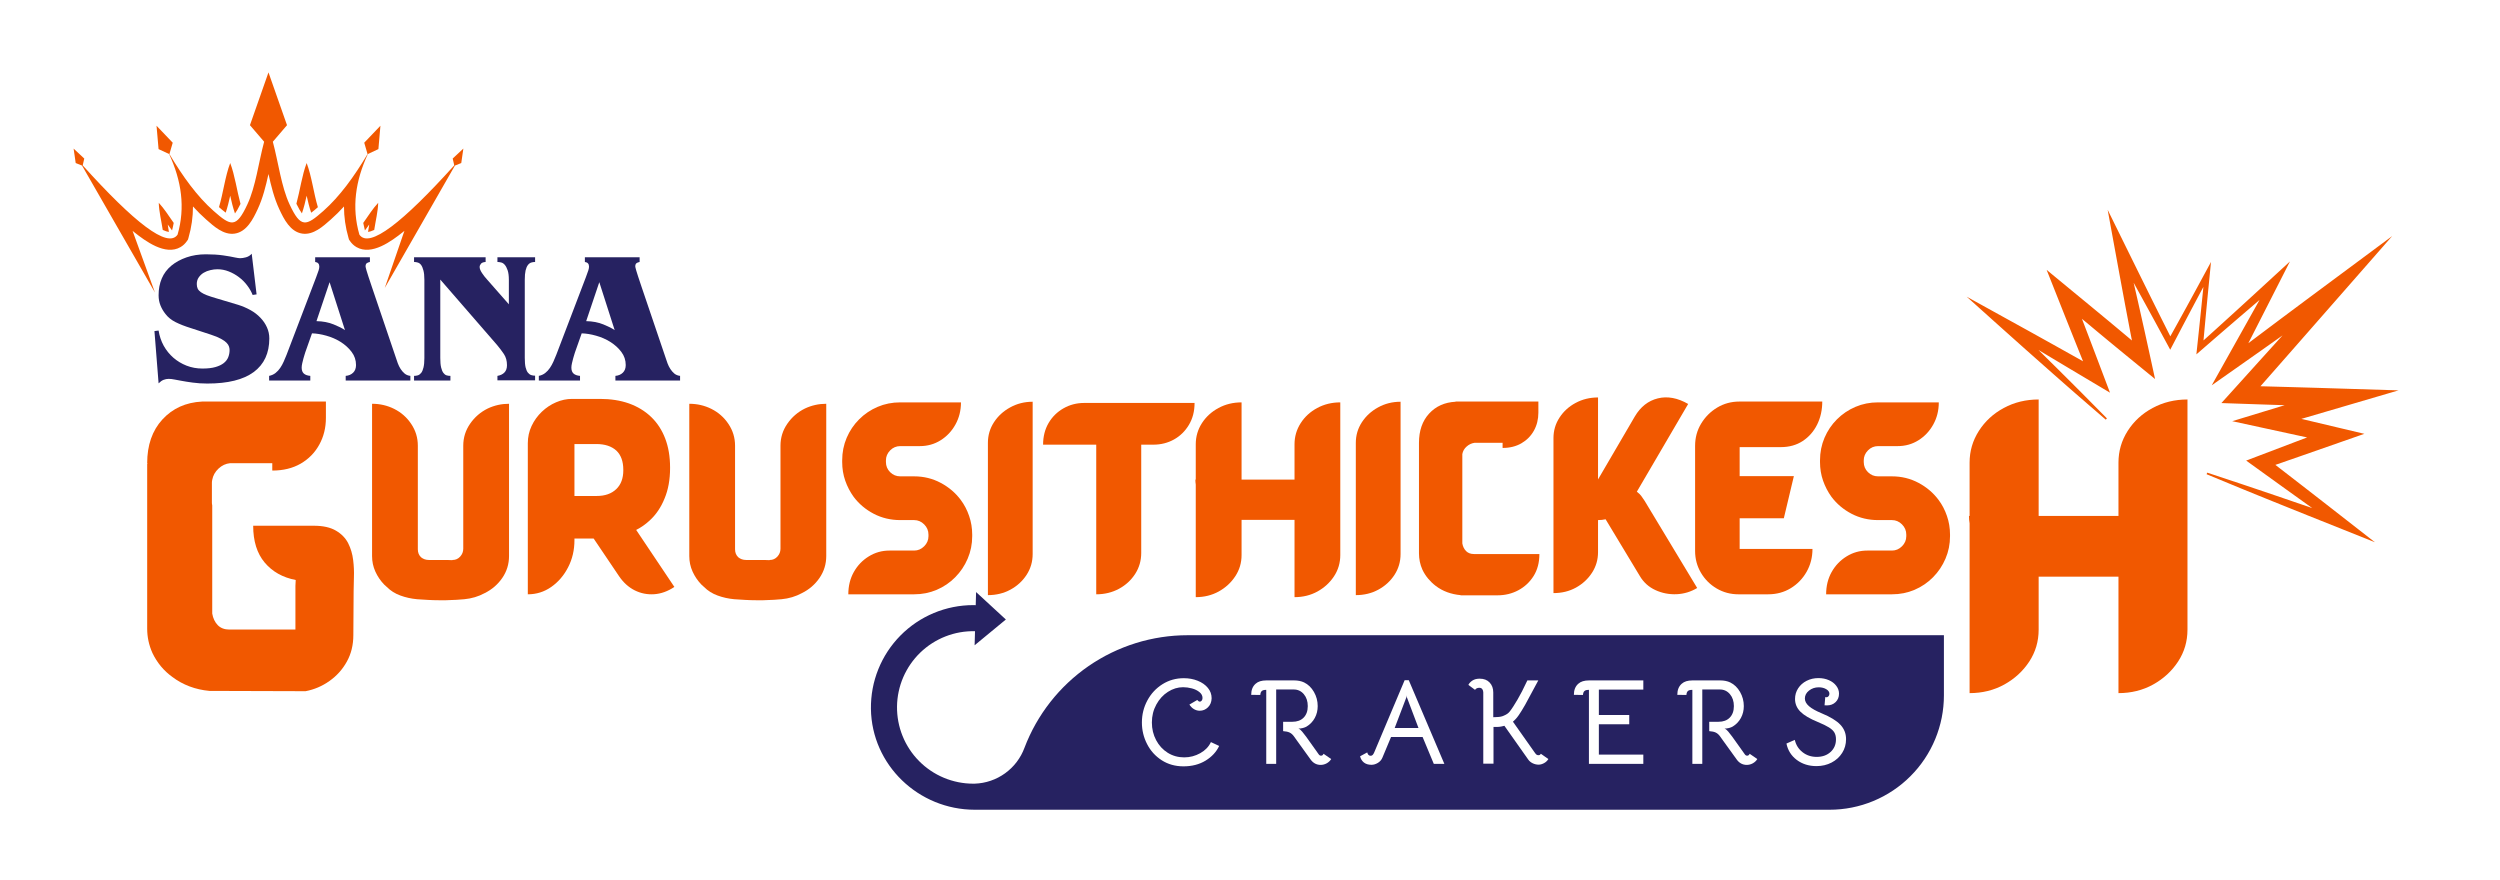 <svg xmlns="http://www.w3.org/2000/svg" xmlns:xlink="http://www.w3.org/1999/xlink" width="1080" zoomAndPan="magnify" viewBox="0 0 810 285" height="380" preserveAspectRatio="xMidYMid meet" version="1.2"><defs><clipPath id="fbe98b7ec3"><path d="M 282 191.828 L 630 191.828 L 630 262.332 L 282 262.332 Z M 282 191.828 "/></clipPath><clipPath id="58d4d76e27"><path d="M 637 67 L 778 67 L 778 176 L 637 176 Z M 637 67 "/></clipPath><clipPath id="555a473654"><path d="M 678.254 22.484 L 813.055 97.66 L 765.723 182.531 L 630.922 107.355 Z M 678.254 22.484 "/></clipPath><clipPath id="0f4267f8b1"><path d="M 678.254 22.484 L 813.055 97.66 L 765.723 182.531 L 630.922 107.355 Z M 678.254 22.484 "/></clipPath><clipPath id="44538622cb"><path d="M 23.848 23.434 L 150.562 23.434 L 150.562 94.891 L 23.848 94.891 Z M 23.848 23.434 "/></clipPath></defs><g id="f78a26f7fc"><rect x="0" width="810" y="0" height="285" style="fill:#ffffff;fill-opacity:1;stroke:none;"/><rect x="0" width="810" y="0" height="285" style="fill:#ffffff;fill-opacity:1;stroke:none;"/><g clip-rule="nonzero" clip-path="url(#fbe98b7ec3)"><path style=" stroke:none;fill-rule:nonzero;fill:#262261;fill-opacity:1;" d="M 629.828 205.809 L 629.828 225.297 C 629.828 226.512 629.77 227.723 629.648 228.93 C 629.531 230.137 629.352 231.336 629.117 232.527 C 628.879 233.719 628.586 234.895 628.23 236.055 C 627.879 237.215 627.473 238.359 627.008 239.48 C 626.543 240.602 626.023 241.695 625.453 242.766 C 624.879 243.836 624.258 244.875 623.582 245.887 C 622.91 246.895 622.188 247.867 621.418 248.809 C 620.645 249.746 619.832 250.645 618.973 251.5 C 618.117 252.359 617.219 253.176 616.277 253.945 C 615.34 254.715 614.367 255.438 613.359 256.109 C 612.348 256.785 611.309 257.406 610.238 257.98 C 609.168 258.551 608.07 259.07 606.949 259.535 C 605.828 260 604.688 260.406 603.527 260.762 C 602.363 261.113 601.188 261.406 600 261.645 C 598.809 261.879 597.609 262.059 596.402 262.176 C 595.195 262.297 593.984 262.355 592.77 262.355 L 315.824 262.355 C 297.605 262.352 282.418 247.863 282.18 229.645 C 282.168 228.551 282.207 227.457 282.301 226.367 C 282.395 225.277 282.539 224.191 282.742 223.117 C 282.941 222.039 283.195 220.977 283.504 219.926 C 283.809 218.875 284.168 217.84 284.578 216.824 C 284.984 215.809 285.445 214.816 285.949 213.848 C 286.457 212.875 287.012 211.934 287.613 211.016 C 288.215 210.102 288.859 209.219 289.547 208.367 C 290.234 207.516 290.965 206.699 291.734 205.922 C 292.5 205.141 293.309 204.402 294.148 203.703 C 294.992 203.004 295.867 202.348 296.773 201.734 C 297.684 201.121 298.617 200.555 299.582 200.035 C 300.543 199.516 301.531 199.043 302.543 198.621 C 303.551 198.199 304.578 197.828 305.625 197.508 C 306.676 197.188 307.734 196.918 308.809 196.703 C 309.883 196.488 310.961 196.328 312.051 196.219 C 313.141 196.109 314.234 196.059 315.328 196.059 C 315.598 196.059 315.867 196.07 316.133 196.078 L 316.25 191.828 L 325.898 200.719 L 315.777 209.066 L 315.902 204.516 L 315.895 204.508 C 315.078 204.488 314.266 204.512 313.453 204.574 C 312.641 204.633 311.832 204.738 311.031 204.879 C 310.227 205.02 309.434 205.203 308.648 205.422 C 307.863 205.645 307.094 205.902 306.336 206.199 C 305.574 206.496 304.832 206.828 304.109 207.199 C 303.383 207.57 302.676 207.977 301.992 208.414 C 301.305 208.855 300.641 209.328 300.004 209.836 C 299.363 210.34 298.754 210.875 298.168 211.441 C 297.582 212.008 297.023 212.602 296.496 213.227 C 295.969 213.848 295.477 214.492 295.012 215.164 C 294.547 215.832 294.121 216.523 293.727 217.238 C 293.328 217.949 292.973 218.68 292.648 219.43 C 292.328 220.176 292.043 220.941 291.793 221.715 C 291.547 222.492 291.34 223.281 291.172 224.078 C 291 224.875 290.871 225.676 290.781 226.488 C 290.691 227.297 290.645 228.109 290.633 228.926 C 290.625 229.738 290.656 230.551 290.727 231.363 C 290.797 232.176 290.91 232.98 291.059 233.781 C 291.211 234.582 291.402 235.375 291.629 236.156 C 291.859 236.938 292.129 237.707 292.434 238.461 C 292.738 239.219 293.078 239.957 293.457 240.68 C 293.836 241.398 294.25 242.102 294.699 242.781 C 295.145 243.461 295.625 244.121 296.137 244.754 C 296.652 245.387 297.195 245.992 297.766 246.57 C 298.34 247.152 298.941 247.703 299.566 248.223 C 300.195 248.742 300.848 249.23 301.52 249.684 C 302.195 250.141 302.895 250.562 303.609 250.949 C 304.328 251.336 305.062 251.688 305.812 252 C 306.566 252.316 307.332 252.59 308.109 252.828 C 308.891 253.066 309.68 253.266 310.477 253.426 C 311.277 253.586 312.082 253.707 312.891 253.789 C 313.703 253.867 314.516 253.91 315.332 253.91 C 315.488 253.91 315.648 253.906 315.805 253.906 C 316.688 253.875 317.559 253.781 318.426 253.625 C 319.293 253.465 320.145 253.246 320.977 252.961 C 321.812 252.676 322.621 252.332 323.402 251.926 C 324.184 251.523 324.934 251.062 325.648 250.547 C 326.363 250.031 327.035 249.465 327.664 248.852 C 328.297 248.234 328.879 247.578 329.41 246.875 C 329.941 246.172 330.422 245.434 330.844 244.664 C 331.266 243.891 331.633 243.09 331.938 242.262 C 332.441 240.934 332.996 239.625 333.602 238.336 C 334.207 237.047 334.859 235.781 335.559 234.543 C 336.262 233.305 337.008 232.094 337.797 230.91 C 338.59 229.727 339.426 228.574 340.305 227.457 C 341.184 226.336 342.102 225.25 343.062 224.199 C 344.023 223.148 345.023 222.137 346.059 221.164 C 347.098 220.188 348.168 219.254 349.277 218.359 C 350.383 217.465 351.523 216.613 352.695 215.805 C 353.867 214.996 355.07 214.234 356.297 213.52 C 357.527 212.801 358.781 212.129 360.062 211.508 C 361.344 210.887 362.645 210.312 363.969 209.789 C 365.289 209.262 366.633 208.789 367.992 208.367 C 369.352 207.941 370.723 207.57 372.109 207.254 C 373.496 206.934 374.895 206.668 376.301 206.453 C 377.711 206.238 379.121 206.078 380.543 205.969 C 381.961 205.863 383.383 205.809 384.805 205.809 Z M 629.828 205.809 "/></g><g clip-rule="nonzero" clip-path="url(#58d4d76e27)"><g clip-rule="nonzero" clip-path="url(#555a473654)"><g clip-rule="nonzero" clip-path="url(#0f4267f8b1)"><path style=" stroke:none;fill-rule:nonzero;fill:#f15800;fill-opacity:1;" d="M 682.266 135.969 C 679.371 133.5 676.5 131.008 673.637 128.512 L 669.344 124.758 L 665.066 120.992 C 659.363 115.965 653.688 110.91 648.031 105.84 L 637.195 96.121 L 649.992 103.195 L 657.617 107.406 L 665.23 111.641 L 672.832 115.891 L 680.426 120.16 L 677.254 122.883 L 674.574 116.234 L 671.91 109.578 L 669.254 102.922 L 666.609 96.258 L 663.109 87.438 L 670.449 93.488 L 676.852 98.762 L 683.246 104.051 L 686.434 106.707 L 689.613 109.367 L 692.789 112.039 L 695.957 114.715 L 692.055 117.059 C 691.453 114 690.855 110.938 690.27 107.875 C 689.68 104.812 689.102 101.746 688.527 98.68 L 686.82 89.48 L 685.133 80.273 L 682.883 67.98 L 688.371 79.121 L 692.266 87.023 L 696.168 94.918 L 698.125 98.863 L 700.09 102.805 C 701.402 105.434 702.715 108.059 704.039 110.676 L 702.246 110.664 L 705.312 105.137 L 708.363 99.602 L 711.391 94.055 L 714.402 88.5 L 716.363 84.879 L 715.961 88.973 L 715.379 94.895 L 714.812 100.816 L 714.258 106.742 L 713.719 112.668 L 712.184 111.883 L 718.215 106.43 L 724.23 100.961 L 730.234 95.473 L 736.223 89.969 L 741.941 84.715 L 738.395 91.688 L 724.469 119.043 L 721.504 116.465 L 730.066 109.992 L 738.645 103.551 L 747.25 97.133 L 755.867 90.738 L 775.066 76.488 L 759.277 94.5 L 743.777 112.18 L 736.023 121.012 L 728.258 129.836 L 726.172 124.992 L 734.27 125.195 L 742.363 125.418 L 750.461 125.652 L 758.555 125.902 L 777.125 126.48 L 759.312 131.707 L 747.309 135.23 L 735.297 138.723 L 735.113 133.238 L 746.219 135.852 L 757.32 138.488 L 766.051 140.559 L 757.637 143.5 L 745.465 147.758 L 733.285 151.988 L 733.867 148.035 L 740.492 153.148 L 747.113 158.273 L 753.723 163.406 L 760.324 168.555 L 769.465 175.68 L 758.766 171.41 L 747.789 167.031 L 736.82 162.617 L 731.34 160.398 L 725.867 158.164 C 722.219 156.672 718.574 155.172 714.938 153.652 L 715.129 153.133 C 718.879 154.359 722.617 155.605 726.352 156.859 L 731.957 158.746 L 737.555 160.645 L 748.738 164.473 L 759.914 168.332 L 758.359 171.188 L 751.543 166.324 L 744.738 161.453 L 737.941 156.57 L 731.152 151.676 L 727.758 149.23 L 731.734 147.719 L 743.785 143.137 L 755.848 138.578 L 756.164 143.594 L 745.012 141.191 L 733.859 138.77 L 723.238 136.465 L 733.676 133.285 L 745.645 129.641 L 757.621 126.023 L 758.379 131.828 L 750.281 131.598 L 742.188 131.348 L 734.094 131.086 L 725.996 130.809 L 719.73 130.594 L 723.914 125.965 L 731.789 117.238 L 739.676 108.523 L 755.465 91.102 L 758.875 94.863 L 750.152 101.113 L 741.414 107.344 L 732.656 113.547 L 723.879 119.723 L 716.598 124.844 L 720.91 117.145 L 735.914 90.359 L 738.086 92.074 L 731.895 97.352 L 725.719 102.641 L 719.555 107.945 L 713.41 113.27 L 711.625 114.816 L 711.875 112.484 L 712.504 106.57 L 713.121 100.652 L 713.723 94.73 L 714.309 88.812 L 715.867 89.285 L 712.879 94.859 L 709.914 100.438 L 706.965 106.027 L 704.035 111.629 L 703.152 113.312 L 702.238 111.617 C 700.844 109.035 699.441 106.453 698.039 103.875 L 695.926 100.012 L 693.805 96.152 L 689.555 88.438 L 685.297 80.727 L 688.531 79.57 L 690.637 88.691 L 692.723 97.812 C 693.41 100.855 694.098 103.898 694.773 106.941 C 695.449 109.988 696.117 113.035 696.777 116.082 L 698.242 122.805 L 692.875 118.426 L 689.664 115.801 L 686.457 113.172 L 683.254 110.535 L 680.059 107.887 L 673.688 102.574 L 667.324 97.25 L 671.168 94.48 L 673.738 101.172 L 676.297 107.867 L 678.844 114.566 L 681.383 121.273 L 683.637 127.23 L 678.207 123.996 L 670.723 119.539 L 663.25 115.066 L 655.785 110.574 L 648.332 106.062 L 650.297 103.418 C 655.734 108.723 661.156 114.051 666.551 119.402 L 670.594 123.422 L 674.625 127.453 C 677.309 130.145 679.984 132.844 682.641 135.562 Z M 682.266 135.969 "/></g></g></g><g clip-rule="nonzero" clip-path="url(#44538622cb)"><path style=" stroke:none;fill-rule:evenodd;fill:#f15800;fill-opacity:1;" d="M 150.129 48.141 L 146.672 51.371 L 147.18 53.582 C 130.594 71.965 119.641 80.66 116.445 76.027 C 113.891 67.234 115.172 58.535 119.188 49.906 L 122.602 48.309 L 123.258 40.742 L 118.012 46.234 L 119.086 49.918 C 114.75 57.195 110.09 63.637 104.766 68.348 C 99.152 73.305 97.441 74 93.812 66.203 C 91.125 60.426 90.207 52.684 88.398 45.922 L 92.992 40.559 L 86.988 23.457 L 80.984 40.559 L 85.578 45.922 C 83.77 52.68 82.852 60.426 80.16 66.203 C 76.535 74 74.824 73.305 69.211 68.348 C 63.883 63.637 59.223 57.191 54.891 49.918 L 55.961 46.238 L 50.715 40.742 L 51.375 48.309 L 54.789 49.906 C 58.809 58.535 60.086 67.234 57.531 76.027 C 54.336 80.66 43.383 71.965 26.793 53.582 L 27.305 51.371 L 23.848 48.141 L 24.527 52.824 L 26.578 53.645 L 50.207 94.781 L 42.953 74.797 C 43.098 74.918 43.246 75.035 43.395 75.156 C 47.09 78.117 53.574 82.914 58.488 80.059 C 59.32 79.574 60.016 78.91 60.562 78.117 L 60.902 77.625 L 61.07 77.055 C 62.059 73.641 62.523 70.25 62.527 66.895 C 63.879 68.383 65.289 69.797 66.773 71.105 C 69.273 73.312 72.438 76.223 76.043 75.691 C 79.945 75.117 82.016 70.953 83.5 67.754 C 85.152 64.207 86.141 60.254 86.988 56.375 C 87.84 60.254 88.824 64.207 90.477 67.754 C 91.965 70.953 94.031 75.117 97.934 75.691 C 101.543 76.223 104.707 73.312 107.203 71.105 C 108.688 69.797 110.102 68.383 111.449 66.895 C 111.457 70.25 111.918 73.641 112.91 77.055 L 113.074 77.625 L 113.414 78.117 C 113.961 78.91 114.656 79.574 115.492 80.059 C 120.406 82.918 126.887 78.117 130.582 75.156 C 130.73 75.035 130.879 74.918 131.027 74.797 L 124.66 93.305 L 147.398 53.645 L 149.449 52.824 Z M 150.129 48.141 "/></g><path style=" stroke:none;fill-rule:evenodd;fill:#f15800;fill-opacity:1;" d="M 74.586 63.41 C 75.008 65.34 75.484 67.297 76.133 69.164 C 76.566 68.598 77.148 67.652 77.922 66.066 C 76.746 61.723 76.102 56.789 74.586 52.824 C 72.949 57.113 72.328 62.527 70.953 67.105 C 71.562 67.641 72.363 68.328 73.129 68.902 C 73.73 67.117 74.184 65.25 74.586 63.41 Z M 74.586 63.41 "/><path style=" stroke:none;fill-rule:evenodd;fill:#f15800;fill-opacity:1;" d="M 99.355 63.41 C 99.762 65.258 100.215 67.129 100.82 68.926 C 101.582 68.359 102.383 67.672 102.996 67.133 C 101.613 62.551 100.996 57.117 99.355 52.824 C 97.848 56.777 97.203 61.688 96.031 66.016 C 96.801 67.602 97.387 68.555 97.82 69.133 C 98.461 67.273 98.934 65.328 99.355 63.41 Z M 99.355 63.41 "/><path style=" stroke:none;fill-rule:evenodd;fill:#f15800;fill-opacity:1;" d="M 121.246 74.5 C 121.695 71.562 122.465 68.473 122.539 65.711 C 120.805 67.547 119.281 69.988 117.691 72.227 C 117.84 73.043 118.02 73.855 118.234 74.668 C 118.719 74.035 119.18 73.387 119.629 72.742 C 119.488 73.539 119.355 74.344 119.254 75.148 C 119.746 75.086 120.398 74.898 121.246 74.5 Z M 121.246 74.5 "/><path style=" stroke:none;fill-rule:evenodd;fill:#f15800;fill-opacity:1;" d="M 56.285 72.227 C 54.691 69.988 53.172 67.547 51.438 65.711 C 51.512 68.469 52.281 71.562 52.73 74.5 C 53.578 74.898 54.227 75.086 54.723 75.148 C 54.617 74.34 54.488 73.535 54.344 72.742 C 54.793 73.387 55.258 74.035 55.742 74.664 C 55.953 73.855 56.137 73.043 56.285 72.227 Z M 56.285 72.227 "/><g style="fill:#f15800;fill-opacity:1;"><g transform="translate(117.237, 192.556)"><path style="stroke:none" d="M 40.797 -60.203 C 42.961 -61.223 45.258 -61.734 47.688 -61.734 L 47.688 -12.391 C 47.688 -9.785 46.957 -7.422 45.5 -5.297 C 44.039 -3.18 42.145 -1.547 39.812 -0.391 C 37.781 0.711 35.57 1.375 33.188 1.594 C 32.258 1.676 31.441 1.738 30.734 1.781 C 30.023 1.832 28.875 1.879 27.281 1.922 C 26.406 1.922 25.656 1.922 25.031 1.922 C 23.801 1.922 22.586 1.883 21.391 1.812 C 20.203 1.75 19.035 1.676 17.891 1.594 C 15.984 1.414 14.18 1.016 12.484 0.391 C 10.785 -0.223 9.316 -1.148 8.078 -2.391 C 7.766 -2.648 7.477 -2.91 7.219 -3.172 C 6.031 -4.41 5.082 -5.812 4.375 -7.375 C 3.664 -8.945 3.312 -10.617 3.312 -12.391 L 3.312 -61.734 C 5.875 -61.734 8.258 -61.18 10.469 -60.078 C 12.758 -58.93 14.609 -57.297 16.016 -55.172 C 17.43 -53.055 18.141 -50.719 18.141 -48.156 L 18.141 -14.578 C 18.141 -13.516 18.492 -12.648 19.203 -11.984 C 19.91 -11.41 20.75 -11.125 21.719 -11.125 L 27.547 -11.125 L 29.344 -11.062 L 29.344 -11.125 C 29.344 -11.125 29.363 -11.125 29.406 -11.125 C 30.375 -11.125 31.191 -11.488 31.859 -12.219 C 32.523 -12.945 32.859 -13.797 32.859 -14.766 L 32.859 -48.156 C 32.859 -50.758 33.598 -53.129 35.078 -55.266 C 36.555 -57.41 38.461 -59.055 40.797 -60.203 Z M 40.797 -60.203 "/></g></g><g style="fill:#f15800;fill-opacity:1;"><g transform="translate(168.23, 192.556)"><path style="stroke:none" d="M 37.891 -20.859 L 50.266 -2.391 C 48.148 -0.973 45.977 -0.188 43.75 -0.031 C 41.52 0.125 39.41 -0.289 37.422 -1.281 C 35.43 -2.281 33.734 -3.816 32.328 -5.891 L 24.109 -18.078 L 17.891 -18.078 L 17.891 -17.547 C 17.891 -14.328 17.203 -11.391 15.828 -8.734 C 14.461 -6.086 12.641 -3.969 10.359 -2.375 C 8.086 -0.789 5.562 0 2.781 0 L 2.781 -48.953 C 2.781 -50.93 3.188 -52.789 4 -54.531 C 4.82 -56.281 5.926 -57.816 7.312 -59.141 C 8.707 -60.473 10.254 -61.5 11.953 -62.219 C 13.648 -62.945 15.363 -63.312 17.094 -63.312 L 26.156 -63.312 C 29.602 -63.312 32.719 -62.828 35.5 -61.859 C 38.32 -60.848 40.727 -59.391 42.719 -57.484 C 44.707 -55.586 46.234 -53.25 47.297 -50.469 C 48.348 -47.727 48.875 -44.594 48.875 -41.062 L 48.875 -40.938 C 48.875 -37.176 48.281 -33.883 47.094 -31.062 C 45.945 -28.195 44.332 -25.812 42.25 -23.906 C 40.926 -22.676 39.473 -21.66 37.891 -20.859 Z M 17.891 -48.688 L 17.891 -31.859 L 25.109 -31.859 C 27.797 -31.859 29.914 -32.609 31.469 -34.109 C 32.969 -35.566 33.719 -37.578 33.719 -40.141 L 33.719 -40.344 C 33.719 -43.07 32.969 -45.145 31.469 -46.562 C 29.914 -47.977 27.75 -48.688 24.969 -48.688 Z M 17.891 -48.688 "/></g></g><g style="fill:#f15800;fill-opacity:1;"><g transform="translate(220.017, 192.556)"><path style="stroke:none" d="M 40.797 -60.203 C 42.961 -61.223 45.258 -61.734 47.688 -61.734 L 47.688 -12.391 C 47.688 -9.785 46.957 -7.422 45.5 -5.297 C 44.039 -3.18 42.145 -1.547 39.812 -0.391 C 37.781 0.711 35.57 1.375 33.188 1.594 C 32.258 1.676 31.441 1.738 30.734 1.781 C 30.023 1.832 28.875 1.879 27.281 1.922 C 26.406 1.922 25.656 1.922 25.031 1.922 C 23.801 1.922 22.586 1.883 21.391 1.812 C 20.203 1.75 19.035 1.676 17.891 1.594 C 15.984 1.414 14.18 1.016 12.484 0.391 C 10.785 -0.223 9.316 -1.148 8.078 -2.391 C 7.766 -2.648 7.477 -2.91 7.219 -3.172 C 6.031 -4.41 5.082 -5.812 4.375 -7.375 C 3.664 -8.945 3.312 -10.617 3.312 -12.391 L 3.312 -61.734 C 5.875 -61.734 8.258 -61.18 10.469 -60.078 C 12.758 -58.93 14.609 -57.297 16.016 -55.172 C 17.43 -53.055 18.141 -50.719 18.141 -48.156 L 18.141 -14.578 C 18.141 -13.516 18.492 -12.648 19.203 -11.984 C 19.91 -11.41 20.75 -11.125 21.719 -11.125 L 27.547 -11.125 L 29.344 -11.062 L 29.344 -11.125 C 29.344 -11.125 29.363 -11.125 29.406 -11.125 C 30.375 -11.125 31.191 -11.488 31.859 -12.219 C 32.523 -12.945 32.859 -13.797 32.859 -14.766 L 32.859 -48.156 C 32.859 -50.758 33.598 -53.129 35.078 -55.266 C 36.555 -57.41 38.461 -59.055 40.797 -60.203 Z M 40.797 -60.203 "/></g></g><g style="fill:#f15800;fill-opacity:1;"><g transform="translate(271.01, 192.556)"><path style="stroke:none" d="M 40.266 -30.594 C 41.422 -29.051 42.328 -27.316 42.984 -25.391 C 43.648 -23.473 43.984 -21.457 43.984 -19.344 L 43.984 -18.812 C 43.984 -16.25 43.492 -13.828 42.516 -11.547 C 41.547 -9.273 40.203 -7.27 38.484 -5.531 C 36.766 -3.789 34.766 -2.43 32.484 -1.453 C 30.211 -0.484 27.773 0 25.172 0 L 3.844 0 C 3.844 -2.695 4.438 -5.102 5.625 -7.219 C 6.82 -9.344 8.438 -11.031 10.469 -12.281 C 12.5 -13.539 14.727 -14.172 17.156 -14.172 L 25.172 -14.172 C 26.41 -14.172 27.492 -14.633 28.422 -15.562 C 29.348 -16.488 29.812 -17.57 29.812 -18.812 L 29.812 -19.344 C 29.812 -20.625 29.348 -21.727 28.422 -22.656 C 27.492 -23.582 26.41 -24.047 25.172 -24.047 L 20.672 -24.047 C 17.578 -24.047 14.711 -24.727 12.078 -26.094 C 9.453 -27.469 7.281 -29.301 5.562 -31.594 C 4.414 -33.188 3.508 -34.93 2.844 -36.828 C 2.188 -38.723 1.859 -40.734 1.859 -42.859 L 1.859 -43.391 C 1.859 -45.992 2.344 -48.43 3.312 -50.703 C 4.281 -52.973 5.625 -54.969 7.344 -56.688 C 9.07 -58.414 11.07 -59.766 13.344 -60.734 C 15.613 -61.703 18.055 -62.188 20.672 -62.188 L 40.344 -62.188 C 40.344 -59.539 39.742 -57.145 38.547 -55 C 37.359 -52.863 35.758 -51.164 33.75 -49.906 C 31.738 -48.645 29.5 -48.016 27.031 -48.016 L 20.672 -48.016 C 19.391 -48.016 18.297 -47.551 17.391 -46.625 C 16.484 -45.695 16.031 -44.617 16.031 -43.391 L 16.031 -42.859 C 16.031 -41.578 16.484 -40.484 17.391 -39.578 C 18.297 -38.672 19.391 -38.219 20.672 -38.219 L 25.172 -38.219 C 28.266 -38.219 31.125 -37.52 33.75 -36.125 C 36.375 -34.738 38.547 -32.895 40.266 -30.594 Z M 40.266 -30.594 "/></g></g><g style="fill:#f15800;fill-opacity:1;"><g transform="translate(316.77, 192.556)"><path style="stroke:none" d="M 3.312 -49.078 C 3.312 -51.504 3.961 -53.723 5.266 -55.734 C 6.566 -57.742 8.32 -59.352 10.531 -60.562 C 12.738 -61.781 15.164 -62.391 17.812 -62.391 L 17.812 -13.047 C 17.812 -10.578 17.16 -8.336 15.859 -6.328 C 14.555 -4.316 12.812 -2.711 10.625 -1.516 C 8.445 -0.328 6.008 0.266 3.312 0.266 Z M 3.312 -49.078 "/></g></g><g style="fill:#f15800;fill-opacity:1;"><g transform="translate(338.227, 192.556)"><path style="stroke:none" d="M 13.047 -62 L 48.812 -62 C 48.812 -59.301 48.203 -56.938 46.984 -54.906 C 45.773 -52.875 44.164 -51.297 42.156 -50.172 C 40.145 -49.047 37.906 -48.484 35.438 -48.484 L 31.531 -48.484 L 31.531 -13.375 C 31.531 -10.906 30.879 -8.656 29.578 -6.625 C 28.273 -4.594 26.52 -2.977 24.312 -1.781 C 22.102 -0.594 19.648 0 16.953 0 L 16.953 -48.484 L -0.266 -48.484 C -0.266 -51.129 0.328 -53.469 1.516 -55.5 C 2.711 -57.531 4.328 -59.117 6.359 -60.266 C 8.391 -61.422 10.617 -62 13.047 -62 Z M 13.047 -62 "/></g></g><g style="fill:#f15800;fill-opacity:1;"><g transform="translate(383.988, 192.556)"><path style="stroke:none" d="M 35.438 -48.609 C 35.438 -51.086 36.098 -53.363 37.422 -55.438 C 38.742 -57.508 40.531 -59.148 42.781 -60.359 C 45.039 -61.578 47.535 -62.188 50.266 -62.188 L 50.266 -12.719 C 50.266 -10.195 49.594 -7.91 48.25 -5.859 C 46.906 -3.805 45.117 -2.16 42.891 -0.922 C 40.66 0.305 38.176 0.922 35.438 0.922 L 35.438 -24.109 L 18.281 -24.109 L 18.281 -12.719 C 18.281 -10.195 17.602 -7.91 16.25 -5.859 C 14.906 -3.805 13.117 -2.16 10.891 -0.922 C 8.66 0.305 6.176 0.922 3.438 0.922 L 3.438 -35.562 C 3.352 -36.094 3.312 -36.625 3.312 -37.156 L 3.438 -37.156 L 3.438 -48.609 C 3.438 -51.086 4.098 -53.363 5.422 -55.438 C 6.754 -57.508 8.547 -59.148 10.797 -60.359 C 13.047 -61.578 15.539 -62.188 18.281 -62.188 L 18.281 -37.156 L 35.438 -37.156 Z M 35.438 -48.609 "/></g></g><g style="fill:#f15800;fill-opacity:1;"><g transform="translate(435.973, 192.556)"><path style="stroke:none" d="M 3.312 -49.078 C 3.312 -51.504 3.961 -53.723 5.266 -55.734 C 6.566 -57.742 8.32 -59.352 10.531 -60.562 C 12.738 -61.781 15.164 -62.391 17.812 -62.391 L 17.812 -13.047 C 17.812 -10.578 17.16 -8.336 15.859 -6.328 C 14.555 -4.316 12.812 -2.711 10.625 -1.516 C 8.445 -0.328 6.008 0.266 3.312 0.266 Z M 3.312 -49.078 "/></g></g><g style="fill:#f15800;fill-opacity:1;"><g transform="translate(457.231, 192.556)"><path style="stroke:none" d="M 3.641 -7.953 C 2.891 -9.629 2.516 -11.395 2.516 -13.25 L 2.516 -48.875 C 2.516 -48.926 2.516 -48.961 2.516 -48.984 C 2.516 -49.004 2.516 -49.035 2.516 -49.078 C 2.516 -53.004 3.609 -56.16 5.797 -58.547 C 7.984 -60.93 10.844 -62.211 14.375 -62.391 L 14.375 -62.453 L 41.203 -62.453 L 41.203 -58.875 C 41.203 -56.719 40.723 -54.773 39.766 -53.047 C 38.816 -51.328 37.469 -49.957 35.719 -48.938 C 33.977 -47.926 31.941 -47.422 29.609 -47.422 L 29.609 -49.078 L 20.469 -49.078 C 19.539 -48.941 18.703 -48.539 17.953 -47.875 C 17.203 -47.219 16.738 -46.406 16.562 -45.438 C 16.562 -45.219 16.562 -45.02 16.562 -44.844 L 16.562 -40.531 C 16.562 -40.352 16.562 -40.133 16.562 -39.875 L 16.562 -16.5 C 16.738 -15.477 17.145 -14.645 17.781 -14 C 18.426 -13.363 19.273 -13.047 20.328 -13.047 L 41.531 -13.047 C 41.531 -10.305 40.91 -7.941 39.672 -5.953 C 38.43 -3.973 36.785 -2.43 34.734 -1.328 C 32.68 -0.223 30.422 0.328 27.953 0.328 L 16.031 0.328 L 15.969 0.266 C 14.457 0.129 13.02 -0.188 11.656 -0.688 C 10.289 -1.195 9.055 -1.875 7.953 -2.719 C 7.023 -3.426 6.195 -4.219 5.469 -5.094 C 4.738 -5.977 4.129 -6.93 3.641 -7.953 Z M 3.641 -7.953 "/></g></g><g style="fill:#f15800;fill-opacity:1;"><g transform="translate(500.012, 192.556)"><path style="stroke:none" d="M 32.859 -30.266 L 49.875 -2.047 C 47.844 -0.816 45.625 -0.145 43.219 -0.031 C 40.812 0.07 38.523 -0.367 36.359 -1.359 C 34.191 -2.348 32.492 -3.883 31.266 -5.969 L 20.203 -24.312 C 19.41 -24.133 18.594 -24.047 17.75 -24.047 L 17.75 -13.641 C 17.75 -11.211 17.098 -8.992 15.797 -6.984 C 14.492 -4.973 12.758 -3.367 10.594 -2.172 C 8.438 -0.984 6.008 -0.391 3.312 -0.391 L 3.312 -50.609 C 3.312 -53.035 3.961 -55.25 5.266 -57.25 C 6.566 -59.258 8.312 -60.848 10.5 -62.016 C 12.688 -63.191 15.102 -63.781 17.75 -63.781 L 17.75 -37.219 L 29.672 -57.625 C 31.523 -60.758 34.008 -62.711 37.125 -63.484 C 40.238 -64.254 43.516 -63.648 46.953 -61.672 L 30.328 -33.25 C 30.953 -32.758 31.414 -32.316 31.719 -31.922 C 32.031 -31.523 32.41 -30.973 32.859 -30.266 Z M 32.859 -30.266 "/></g></g><g style="fill:#f15800;fill-opacity:1;"><g transform="translate(546.633, 192.556)"><path style="stroke:none" d="M 17.016 -24.641 L 17.016 -14.703 L 40.609 -14.703 C 40.609 -12.004 39.977 -9.539 38.719 -7.312 C 37.457 -5.082 35.742 -3.305 33.578 -1.984 C 31.41 -0.66 28.961 0 26.234 0 L 16.625 0 C 14.062 0 11.707 -0.629 9.562 -1.891 C 7.426 -3.148 5.727 -4.848 4.469 -6.984 C 3.207 -9.129 2.578 -11.484 2.578 -14.047 L 2.578 -48.094 C 2.578 -50.738 3.227 -53.141 4.531 -55.297 C 5.832 -57.461 7.566 -59.195 9.734 -60.5 C 11.898 -61.801 14.305 -62.453 16.953 -62.453 L 43.781 -62.453 C 43.781 -59.723 43.227 -57.238 42.125 -55 C 41.02 -52.77 39.461 -50.992 37.453 -49.672 C 35.441 -48.348 33.066 -47.688 30.328 -47.688 L 17.016 -47.688 L 17.016 -38.281 L 34.578 -38.281 L 31.328 -24.641 Z M 17.016 -24.641 "/></g></g><g style="fill:#f15800;fill-opacity:1;"><g transform="translate(587.824, 192.556)"><path style="stroke:none" d="M 40.266 -30.594 C 41.422 -29.051 42.328 -27.316 42.984 -25.391 C 43.648 -23.473 43.984 -21.457 43.984 -19.344 L 43.984 -18.812 C 43.984 -16.25 43.492 -13.828 42.516 -11.547 C 41.547 -9.273 40.203 -7.27 38.484 -5.531 C 36.766 -3.789 34.766 -2.43 32.484 -1.453 C 30.211 -0.484 27.773 0 25.172 0 L 3.844 0 C 3.844 -2.695 4.438 -5.102 5.625 -7.219 C 6.82 -9.344 8.438 -11.031 10.469 -12.281 C 12.5 -13.539 14.727 -14.172 17.156 -14.172 L 25.172 -14.172 C 26.41 -14.172 27.492 -14.633 28.422 -15.562 C 29.348 -16.488 29.812 -17.57 29.812 -18.812 L 29.812 -19.344 C 29.812 -20.625 29.348 -21.727 28.422 -22.656 C 27.492 -23.582 26.41 -24.047 25.172 -24.047 L 20.672 -24.047 C 17.578 -24.047 14.711 -24.727 12.078 -26.094 C 9.453 -27.469 7.281 -29.301 5.562 -31.594 C 4.414 -33.188 3.508 -34.93 2.844 -36.828 C 2.188 -38.723 1.859 -40.734 1.859 -42.859 L 1.859 -43.391 C 1.859 -45.992 2.344 -48.43 3.312 -50.703 C 4.281 -52.973 5.625 -54.969 7.344 -56.688 C 9.07 -58.414 11.07 -59.766 13.344 -60.734 C 15.613 -61.703 18.055 -62.188 20.672 -62.188 L 40.344 -62.188 C 40.344 -59.539 39.742 -57.145 38.547 -55 C 37.359 -52.863 35.758 -51.164 33.75 -49.906 C 31.738 -48.645 29.5 -48.016 27.031 -48.016 L 20.672 -48.016 C 19.391 -48.016 18.297 -47.551 17.391 -46.625 C 16.484 -45.695 16.031 -44.617 16.031 -43.391 L 16.031 -42.859 C 16.031 -41.578 16.484 -40.484 17.391 -39.578 C 18.297 -38.672 19.391 -38.219 20.672 -38.219 L 25.172 -38.219 C 28.266 -38.219 31.125 -37.52 33.75 -36.125 C 36.375 -34.738 38.547 -32.895 40.266 -30.594 Z M 40.266 -30.594 "/></g></g><g style="fill:#f15800;fill-opacity:1;"><g transform="translate(42.702, 223.948)"><path style="stroke:none" d="M 6.688 -12.375 C 5.551 -14.906 4.984 -17.535 4.984 -20.266 L 4.984 -73.578 C 4.984 -73.641 5 -73.688 5.031 -73.719 C 5.07 -73.75 5.094 -73.801 5.094 -73.875 L 4.984 -73.875 C 4.984 -79.727 6.629 -84.453 9.922 -88.047 C 13.223 -91.641 17.504 -93.57 22.766 -93.844 L 62.891 -93.844 L 62.891 -88.547 C 62.891 -85.348 62.172 -82.453 60.734 -79.859 C 59.305 -77.266 57.297 -75.219 54.703 -73.719 C 52.109 -72.227 49.047 -71.484 45.516 -71.484 L 45.516 -73.875 L 31.844 -73.875 C 30.445 -73.738 29.195 -73.156 28.094 -72.125 C 27 -71.094 26.32 -69.879 26.062 -68.484 C 25.988 -68.148 25.953 -67.848 25.953 -67.578 L 25.953 -61.094 C 25.953 -60.832 25.988 -60.535 26.062 -60.203 L 26.062 -25.156 C 26.32 -23.625 26.914 -22.375 27.844 -21.406 C 28.781 -20.445 30.047 -19.969 31.641 -19.969 L 53.016 -19.969 L 53.016 -34.141 C 53.016 -34.742 53.047 -35.375 53.109 -36.031 C 48.91 -36.832 45.562 -38.711 43.062 -41.672 C 40.57 -44.641 39.328 -48.617 39.328 -53.609 L 59 -53.609 C 61.988 -53.609 64.379 -53.07 66.172 -52 C 67.973 -50.938 69.289 -49.57 70.125 -47.906 C 70.957 -46.25 71.488 -44.453 71.719 -42.516 C 71.957 -40.586 72.039 -38.742 71.969 -36.984 C 71.906 -35.223 71.875 -33.742 71.875 -32.547 L 71.781 -18.172 C 71.781 -14.973 71.078 -12.109 69.672 -9.578 C 68.273 -7.055 66.395 -4.961 64.031 -3.297 C 61.676 -1.629 59.098 -0.531 56.297 0 L 25.156 -0.094 C 22.895 -0.301 20.75 -0.785 18.719 -1.547 C 16.688 -2.316 14.836 -3.332 13.172 -4.594 C 11.773 -5.594 10.523 -6.754 9.422 -8.078 C 8.328 -9.41 7.414 -10.844 6.688 -12.375 Z M 6.688 -12.375 "/></g></g><g style="fill:#f15800;fill-opacity:1;"><g transform="translate(632.961, 223.182)"><path style="stroke:none" d="M 53.422 -73.281 C 53.422 -77.008 54.414 -80.438 56.406 -83.562 C 58.406 -86.695 61.102 -89.176 64.5 -91 C 67.895 -92.832 71.656 -93.75 75.781 -93.75 L 75.781 -19.172 C 75.781 -15.379 74.766 -11.93 72.734 -8.828 C 70.703 -5.734 68.004 -3.254 64.641 -1.391 C 61.285 0.461 57.547 1.391 53.422 1.391 L 53.422 -36.344 L 27.562 -36.344 L 27.562 -19.172 C 27.562 -15.379 26.547 -11.93 24.516 -8.828 C 22.484 -5.734 19.785 -3.254 16.422 -1.391 C 13.055 0.461 9.312 1.391 5.188 1.391 L 5.188 -53.609 C 5.051 -54.41 4.984 -55.211 4.984 -56.016 L 5.188 -56.016 L 5.188 -73.281 C 5.188 -77.008 6.188 -80.438 8.188 -83.562 C 10.188 -86.695 12.879 -89.176 16.266 -91 C 19.66 -92.832 23.426 -93.75 27.562 -93.75 L 27.562 -56.016 L 53.422 -56.016 Z M 53.422 -73.281 "/></g></g><g style="fill:#ffffff;fill-opacity:1;"><g transform="translate(367.897, 247.437)"><path style="stroke:none" d="M 15.547 0.859 C 12.891 0.859 10.535 0.195 8.484 -1.125 C 6.441 -2.445 4.863 -4.195 3.75 -6.375 C 2.633 -8.551 2.078 -10.875 2.078 -13.344 C 2.078 -15.906 2.664 -18.285 3.844 -20.484 C 5.031 -22.691 6.66 -24.445 8.734 -25.75 C 10.805 -27.051 13.113 -27.703 15.656 -27.703 C 17.281 -27.703 18.781 -27.426 20.156 -26.875 C 21.539 -26.32 22.641 -25.551 23.453 -24.562 C 24.266 -23.582 24.672 -22.461 24.672 -21.203 C 24.641 -19.992 24.242 -19.016 23.484 -18.266 C 22.723 -17.523 21.832 -17.156 20.812 -17.156 C 20.188 -17.156 19.578 -17.32 18.984 -17.656 C 18.391 -18 17.883 -18.5 17.469 -19.156 L 20.031 -20.656 C 20.289 -20.289 20.566 -20.109 20.859 -20.109 C 21.086 -20.109 21.285 -20.219 21.453 -20.438 C 21.629 -20.664 21.719 -20.945 21.719 -21.281 C 21.719 -22.02 21.391 -22.656 20.734 -23.188 C 20.078 -23.727 19.266 -24.129 18.297 -24.391 C 17.328 -24.648 16.367 -24.781 15.422 -24.781 C 13.711 -24.781 12.078 -24.281 10.516 -23.281 C 8.961 -22.289 7.707 -20.914 6.75 -19.156 C 5.789 -17.406 5.312 -15.469 5.312 -13.344 C 5.312 -11.27 5.77 -9.363 6.688 -7.625 C 7.602 -5.895 8.859 -4.531 10.453 -3.531 C 12.055 -2.539 13.832 -2.047 15.781 -2.047 C 17.633 -2.047 19.367 -2.5 20.984 -3.406 C 22.598 -4.312 23.75 -5.508 24.438 -7 L 27.109 -5.75 C 26.211 -3.832 24.75 -2.25 22.719 -1 C 20.688 0.238 18.297 0.859 15.547 0.859 Z M 15.547 0.859 "/></g></g><g style="fill:#ffffff;fill-opacity:1;"><g transform="translate(404.123, 247.437)"><path style="stroke:none" d="M 6.141 -23.922 C 5.453 -23.922 4.977 -23.801 4.719 -23.562 C 4.426 -23.332 4.254 -22.898 4.203 -22.266 L 1.266 -22.312 C 1.266 -23.883 1.75 -25.086 2.719 -25.922 C 3.5 -26.629 4.648 -26.984 6.172 -26.984 L 15.141 -26.984 C 16.398 -26.984 17.488 -26.766 18.406 -26.328 C 19.719 -25.691 20.781 -24.664 21.594 -23.25 C 22.406 -21.832 22.812 -20.301 22.812 -18.656 C 22.812 -17.258 22.5 -15.984 21.875 -14.828 C 21.25 -13.672 20.367 -12.742 19.234 -12.047 C 18.922 -11.859 18.516 -11.695 18.016 -11.562 C 17.516 -11.438 17.031 -11.375 16.562 -11.375 C 16.977 -11.219 17.383 -10.891 17.781 -10.391 L 19.078 -8.734 L 23.141 -3.031 C 23.348 -2.738 23.594 -2.594 23.875 -2.594 C 24.27 -2.594 24.547 -2.801 24.703 -3.219 L 27.188 -1.5 C 26.82 -0.914 26.328 -0.453 25.703 -0.109 C 25.086 0.223 24.441 0.391 23.766 0.391 C 23.129 0.391 22.535 0.25 21.984 -0.031 C 21.441 -0.32 20.973 -0.734 20.578 -1.266 L 16.047 -7.547 C 15.891 -7.766 15.594 -8.18 15.156 -8.797 C 14.727 -9.41 14.242 -9.844 13.703 -10.094 C 13.172 -10.344 12.473 -10.492 11.609 -10.547 L 11.609 -13.578 L 14.594 -13.578 C 16.145 -13.578 17.363 -14.023 18.25 -14.922 C 19.145 -15.828 19.594 -17.07 19.594 -18.656 C 19.594 -20.227 19.164 -21.52 18.312 -22.531 C 17.457 -23.539 16.363 -24.047 15.031 -24.047 L 9.359 -24.047 L 9.359 0.047 L 6.141 0.047 Z M 6.141 -23.922 "/></g></g><g style="fill:#ffffff;fill-opacity:1;"><g transform="translate(439.484, 247.437)"><path style="stroke:none" d="M 4.875 0.359 C 3.852 0.359 3.023 0.102 2.391 -0.406 C 1.766 -0.926 1.363 -1.594 1.188 -2.406 L 3.5 -3.656 C 3.582 -3.312 3.719 -3.039 3.906 -2.844 C 4.102 -2.656 4.336 -2.562 4.609 -2.562 C 4.867 -2.562 5.086 -2.656 5.266 -2.844 C 5.453 -3.039 5.625 -3.328 5.781 -3.703 L 15.625 -27.062 L 16.953 -27.062 L 28.484 0.047 L 25.062 0.047 L 21.438 -8.656 L 11.219 -8.656 L 8.422 -1.969 C 8.129 -1.258 7.641 -0.691 6.953 -0.266 C 6.273 0.148 5.582 0.359 4.875 0.359 Z M 20.109 -11.562 L 16.328 -21.562 L 16.25 -22.156 L 16.203 -21.562 L 12.391 -11.562 Z M 20.109 -11.562 "/></g></g><g style="fill:#ffffff;fill-opacity:1;"><g transform="translate(475.473, 247.437)"><path style="stroke:none" d="M 5.109 -23.094 C 5.109 -23.488 5.004 -23.836 4.797 -24.141 C 4.586 -24.441 4.258 -24.594 3.812 -24.594 C 3.188 -24.594 2.727 -24.367 2.438 -23.922 L 0.281 -25.531 C 0.539 -26.062 0.977 -26.531 1.594 -26.938 C 2.207 -27.344 2.988 -27.547 3.938 -27.547 C 5.32 -27.547 6.398 -27.129 7.172 -26.297 C 7.953 -25.473 8.344 -24.406 8.344 -23.094 L 8.344 -15.062 L 9.516 -15.109 C 10.43 -15.129 11.191 -15.285 11.797 -15.578 C 12.273 -15.785 12.648 -15.988 12.922 -16.188 C 13.203 -16.383 13.457 -16.629 13.688 -16.922 C 14.344 -17.734 15.195 -19.047 16.25 -20.859 C 17.094 -22.273 18.141 -24.316 19.391 -26.984 L 22.938 -26.984 C 20.656 -22.711 19.227 -20.066 18.656 -19.047 C 17.812 -17.578 17.129 -16.473 16.609 -15.734 C 16.211 -15.16 15.848 -14.707 15.516 -14.375 C 15.191 -14.051 14.926 -13.797 14.719 -13.609 L 21.875 -3.469 C 22.082 -3.176 22.266 -2.984 22.422 -2.891 C 22.578 -2.797 22.789 -2.75 23.062 -2.75 C 23.344 -2.75 23.578 -2.906 23.766 -3.219 L 26.203 -1.5 C 25.836 -0.914 25.352 -0.469 24.75 -0.156 C 24.145 0.156 23.582 0.312 23.062 0.312 C 22.375 0.312 21.723 0.16 21.109 -0.141 C 20.492 -0.441 20.016 -0.844 19.672 -1.344 L 11.953 -12.281 C 11.379 -12.125 10.852 -12.016 10.375 -11.953 C 9.906 -11.898 9.254 -11.891 8.422 -11.922 L 8.422 0 L 5.109 0 Z M 5.109 -23.094 "/></g></g><g style="fill:#ffffff;fill-opacity:1;"><g transform="translate(508.671, 247.437)"><path style="stroke:none" d="M 6.141 -23.922 C 5.453 -23.922 4.977 -23.801 4.719 -23.562 C 4.426 -23.332 4.254 -22.898 4.203 -22.266 L 1.266 -22.312 C 1.266 -23.883 1.75 -25.086 2.719 -25.922 C 3.5 -26.629 4.648 -26.984 6.172 -26.984 L 23.766 -26.984 L 23.766 -24 L 9.359 -24 L 9.359 -15.781 L 19.203 -15.781 L 19.203 -12.781 L 9.359 -12.781 L 9.359 -2.953 L 23.766 -2.953 L 23.766 0.047 L 6.141 0.047 Z M 6.141 -23.922 "/></g></g><g style="fill:#ffffff;fill-opacity:1;"><g transform="translate(542.183, 247.437)"><path style="stroke:none" d="M 6.141 -23.922 C 5.453 -23.922 4.977 -23.801 4.719 -23.562 C 4.426 -23.332 4.254 -22.898 4.203 -22.266 L 1.266 -22.312 C 1.266 -23.883 1.75 -25.086 2.719 -25.922 C 3.5 -26.629 4.648 -26.984 6.172 -26.984 L 15.141 -26.984 C 16.398 -26.984 17.488 -26.766 18.406 -26.328 C 19.719 -25.691 20.781 -24.664 21.594 -23.25 C 22.406 -21.832 22.812 -20.301 22.812 -18.656 C 22.812 -17.258 22.5 -15.984 21.875 -14.828 C 21.25 -13.672 20.367 -12.742 19.234 -12.047 C 18.922 -11.859 18.516 -11.695 18.016 -11.562 C 17.516 -11.438 17.031 -11.375 16.562 -11.375 C 16.977 -11.219 17.383 -10.891 17.781 -10.391 L 19.078 -8.734 L 23.141 -3.031 C 23.348 -2.738 23.594 -2.594 23.875 -2.594 C 24.27 -2.594 24.547 -2.801 24.703 -3.219 L 27.188 -1.5 C 26.82 -0.914 26.328 -0.453 25.703 -0.109 C 25.086 0.223 24.441 0.391 23.766 0.391 C 23.129 0.391 22.535 0.25 21.984 -0.031 C 21.441 -0.32 20.973 -0.734 20.578 -1.266 L 16.047 -7.547 C 15.891 -7.766 15.594 -8.18 15.156 -8.797 C 14.727 -9.41 14.242 -9.844 13.703 -10.094 C 13.172 -10.344 12.473 -10.492 11.609 -10.547 L 11.609 -13.578 L 14.594 -13.578 C 16.145 -13.578 17.363 -14.023 18.25 -14.922 C 19.145 -15.828 19.594 -17.07 19.594 -18.656 C 19.594 -20.227 19.164 -21.52 18.312 -22.531 C 17.457 -23.539 16.363 -24.047 15.031 -24.047 L 9.359 -24.047 L 9.359 0.047 L 6.141 0.047 Z M 6.141 -23.922 "/></g></g><g style="fill:#ffffff;fill-opacity:1;"><g transform="translate(577.544, 247.437)"><path style="stroke:none" d="M 10.984 0.781 C 8.516 0.781 6.383 0.109 4.594 -1.234 C 2.812 -2.586 1.703 -4.352 1.266 -6.531 L 3.969 -7.719 C 4.344 -6.082 5.176 -4.754 6.469 -3.734 C 7.77 -2.711 9.301 -2.203 11.062 -2.203 C 12.895 -2.203 14.395 -2.734 15.562 -3.797 C 16.727 -4.859 17.312 -6.227 17.312 -7.906 C 17.312 -8.77 17.141 -9.5 16.797 -10.094 C 16.453 -10.688 15.859 -11.242 15.016 -11.766 C 14.18 -12.285 12.992 -12.863 11.453 -13.5 C 8.828 -14.57 6.938 -15.691 5.781 -16.859 C 4.625 -18.023 4.047 -19.395 4.047 -20.969 C 4.047 -22.227 4.379 -23.375 5.047 -24.406 C 5.723 -25.445 6.633 -26.258 7.781 -26.844 C 8.938 -27.438 10.223 -27.734 11.641 -27.734 C 12.879 -27.734 14.004 -27.508 15.016 -27.062 C 16.023 -26.625 16.82 -26.016 17.406 -25.234 C 18 -24.461 18.297 -23.617 18.297 -22.703 C 18.297 -21.578 17.926 -20.66 17.188 -19.953 C 16.457 -19.242 15.531 -18.891 14.406 -18.891 C 14.062 -18.891 13.797 -18.898 13.609 -18.922 L 13.844 -21.594 C 14 -21.539 14.117 -21.516 14.203 -21.516 C 14.461 -21.516 14.691 -21.625 14.891 -21.844 C 15.086 -22.07 15.188 -22.344 15.188 -22.656 C 15.188 -23.238 14.844 -23.734 14.156 -24.141 C 13.477 -24.547 12.664 -24.75 11.719 -24.75 C 10.52 -24.75 9.473 -24.395 8.578 -23.688 C 7.68 -22.977 7.234 -22.125 7.234 -21.125 C 7.234 -20.238 7.68 -19.406 8.578 -18.625 C 9.473 -17.852 10.836 -17.086 12.672 -16.328 C 15.473 -15.172 17.488 -13.941 18.719 -12.641 C 19.957 -11.348 20.578 -9.785 20.578 -7.953 C 20.578 -6.297 20.156 -4.805 19.312 -3.484 C 18.477 -2.16 17.332 -1.117 15.875 -0.359 C 14.414 0.398 12.785 0.781 10.984 0.781 Z M 10.984 0.781 "/></g></g><g style="fill:#262261;fill-opacity:1;"><g transform="translate(48.165, 123.3)"><path style="stroke:none" d="M 29.625 -39.641 C 30.188 -39.641 30.832 -39.738 31.562 -39.938 C 32.289 -40.145 32.898 -40.531 33.391 -41.094 L 34.969 -27.922 L 33.688 -27.734 C 33.281 -28.785 32.691 -29.816 31.922 -30.828 C 31.16 -31.848 30.27 -32.738 29.25 -33.5 C 28.238 -34.27 27.133 -34.891 25.938 -35.359 C 24.75 -35.828 23.531 -36.062 22.281 -36.062 C 21.551 -36.062 20.789 -35.969 20 -35.781 C 19.207 -35.602 18.488 -35.32 17.844 -34.938 C 17.195 -34.551 16.66 -34.051 16.234 -33.438 C 15.805 -32.832 15.594 -32.109 15.594 -31.266 C 15.594 -30.691 15.691 -30.191 15.891 -29.766 C 16.098 -29.348 16.445 -28.969 16.938 -28.625 C 17.426 -28.281 18.07 -27.953 18.875 -27.641 C 19.688 -27.336 20.695 -27.008 21.906 -26.656 L 29.016 -24.531 C 30.43 -24.082 31.754 -23.516 32.984 -22.828 C 34.223 -22.141 35.297 -21.316 36.203 -20.359 C 37.117 -19.41 37.828 -18.367 38.328 -17.234 C 38.836 -16.109 39.094 -14.914 39.094 -13.656 C 39.094 -8.883 37.41 -5.254 34.047 -2.766 C 30.691 -0.273 25.676 0.969 19 0.969 C 17.301 0.969 15.711 0.863 14.234 0.656 C 12.754 0.457 11.508 0.258 10.5 0.062 C 9.812 -0.062 9.113 -0.191 8.406 -0.328 C 7.695 -0.473 7.062 -0.547 6.5 -0.547 C 5.926 -0.547 5.375 -0.441 4.844 -0.234 C 4.32 -0.035 3.781 0.344 3.219 0.906 L 1.875 -16.031 L 3.219 -16.203 C 3.5 -14.422 4.051 -12.781 4.875 -11.281 C 5.707 -9.789 6.75 -8.5 8 -7.406 C 9.258 -6.312 10.688 -5.453 12.281 -4.828 C 13.883 -4.203 15.598 -3.891 17.422 -3.891 C 19.117 -3.891 20.523 -4.051 21.641 -4.375 C 22.754 -4.695 23.656 -5.129 24.344 -5.672 C 25.031 -6.223 25.516 -6.863 25.797 -7.594 C 26.078 -8.32 26.219 -9.086 26.219 -9.891 C 26.219 -10.254 26.156 -10.629 26.031 -11.016 C 25.914 -11.398 25.656 -11.805 25.25 -12.234 C 24.844 -12.66 24.234 -13.094 23.422 -13.531 C 22.617 -13.977 21.531 -14.426 20.156 -14.875 L 13.656 -17 C 11.719 -17.602 10.066 -18.25 8.703 -18.938 C 7.348 -19.625 6.27 -20.492 5.469 -21.547 C 4.781 -22.398 4.234 -23.332 3.828 -24.344 C 3.422 -25.352 3.219 -26.445 3.219 -27.625 C 3.219 -29.645 3.562 -31.461 4.25 -33.078 C 4.938 -34.703 5.988 -36.098 7.406 -37.266 C 8.738 -38.359 10.352 -39.238 12.25 -39.906 C 14.156 -40.57 16.266 -40.906 18.578 -40.906 C 20.68 -40.906 22.551 -40.785 24.188 -40.547 C 25.832 -40.305 27.098 -40.082 27.984 -39.875 C 28.754 -39.719 29.301 -39.641 29.625 -39.641 Z M 29.625 -39.641 "/></g></g><g style="fill:#262261;fill-opacity:1;"><g transform="translate(86.397, 123.3)"><path style="stroke:none" d="M 20.391 -31.875 L 16.141 -19.25 C 18.242 -19.207 20.113 -18.848 21.75 -18.172 C 23.395 -17.504 24.602 -16.891 25.375 -16.328 Z M 33.453 -39.938 L 33.453 -38.422 C 33.004 -38.336 32.656 -38.195 32.406 -38 C 32.164 -37.801 32.047 -37.457 32.047 -36.969 C 32.047 -36.926 32.066 -36.801 32.109 -36.594 C 32.148 -36.395 32.238 -36.062 32.375 -35.594 C 32.52 -35.133 32.723 -34.488 32.984 -33.656 C 33.254 -32.832 33.609 -31.77 34.047 -30.469 L 41.828 -7.531 C 42.023 -6.914 42.242 -6.273 42.484 -5.609 C 42.734 -4.941 43.039 -4.32 43.406 -3.75 C 43.77 -3.188 44.203 -2.691 44.703 -2.266 C 45.211 -1.848 45.832 -1.598 46.562 -1.516 L 46.562 0 L 25.609 0 L 25.609 -1.516 C 26.586 -1.598 27.391 -1.941 28.016 -2.547 C 28.641 -3.148 28.953 -3.977 28.953 -5.031 C 28.953 -6.613 28.477 -8.031 27.531 -9.281 C 26.582 -10.539 25.398 -11.613 23.984 -12.5 C 22.566 -13.395 21.023 -14.07 19.359 -14.531 C 17.703 -15 16.145 -15.254 14.688 -15.297 L 12.5 -9.109 C 12.5 -9.066 12.438 -8.863 12.312 -8.5 C 12.195 -8.133 12.066 -7.695 11.922 -7.188 C 11.785 -6.688 11.656 -6.16 11.531 -5.609 C 11.406 -5.066 11.344 -4.594 11.344 -4.188 C 11.344 -3.332 11.578 -2.691 12.047 -2.266 C 12.516 -1.848 13.211 -1.598 14.141 -1.516 L 14.141 0 L 0.797 0 L 0.797 -1.516 C 1.598 -1.68 2.289 -1.992 2.875 -2.453 C 3.469 -2.922 3.973 -3.469 4.391 -4.094 C 4.816 -4.719 5.191 -5.395 5.516 -6.125 C 5.848 -6.852 6.156 -7.582 6.438 -8.312 L 16.031 -33.453 C 16.426 -34.504 16.695 -35.258 16.844 -35.719 C 16.988 -36.188 17.062 -36.582 17.062 -36.906 C 17.062 -37.801 16.613 -38.305 15.719 -38.422 L 15.719 -39.938 Z M 33.453 -39.938 "/></g></g><g style="fill:#262261;fill-opacity:1;"><g transform="translate(133.731, 123.3)"><path style="stroke:none" d="M 23.609 -39.938 L 23.609 -38.422 C 22.879 -38.379 22.375 -38.188 22.094 -37.844 C 21.812 -37.5 21.672 -37.145 21.672 -36.781 C 21.672 -36.258 21.93 -35.602 22.453 -34.812 C 22.984 -34.02 23.531 -33.32 24.094 -32.719 L 31.141 -24.703 L 31.141 -32.594 C 31.141 -33.926 31.004 -34.977 30.734 -35.75 C 30.473 -36.52 30.16 -37.109 29.797 -37.516 C 29.441 -37.922 29.051 -38.172 28.625 -38.266 C 28.195 -38.367 27.801 -38.422 27.438 -38.422 L 27.438 -39.938 L 39.641 -39.938 L 39.641 -38.422 C 39.191 -38.422 38.773 -38.359 38.391 -38.234 C 38.004 -38.117 37.648 -37.859 37.328 -37.453 C 37.004 -37.047 36.75 -36.457 36.562 -35.688 C 36.383 -34.926 36.297 -33.914 36.297 -32.656 L 36.297 -7.344 C 36.297 -6.051 36.383 -5.031 36.562 -4.281 C 36.75 -3.531 36.992 -2.961 37.297 -2.578 C 37.598 -2.191 37.953 -1.926 38.359 -1.781 C 38.766 -1.645 39.191 -1.578 39.641 -1.578 L 39.641 -0.062 L 27.438 -0.062 L 27.438 -1.516 C 28.406 -1.68 29.16 -2.047 29.703 -2.609 C 30.254 -3.172 30.531 -3.961 30.531 -4.984 C 30.531 -6.398 30.195 -7.602 29.531 -8.594 C 28.863 -9.582 28.125 -10.562 27.312 -11.531 L 8.922 -32.719 L 8.922 -7.281 C 8.922 -6.031 9.008 -5.02 9.188 -4.25 C 9.375 -3.477 9.617 -2.891 9.922 -2.484 C 10.223 -2.078 10.566 -1.812 10.953 -1.688 C 11.336 -1.57 11.754 -1.516 12.203 -1.516 L 12.203 0 L 0.422 0 L 0.422 -1.516 C 0.828 -1.516 1.234 -1.57 1.641 -1.688 C 2.047 -1.812 2.41 -2.078 2.734 -2.484 C 3.055 -2.891 3.305 -3.477 3.484 -4.25 C 3.672 -5.02 3.766 -6.031 3.766 -7.281 L 3.766 -32.656 C 3.766 -33.914 3.66 -34.926 3.453 -35.688 C 3.254 -36.457 3.004 -37.047 2.703 -37.453 C 2.398 -37.859 2.047 -38.117 1.641 -38.234 C 1.234 -38.359 0.828 -38.422 0.422 -38.422 L 0.422 -39.938 Z M 23.609 -39.938 "/></g></g><g style="fill:#262261;fill-opacity:1;"><g transform="translate(173.783, 123.3)"><path style="stroke:none" d="M 20.391 -31.875 L 16.141 -19.25 C 18.242 -19.207 20.113 -18.848 21.75 -18.172 C 23.395 -17.504 24.602 -16.891 25.375 -16.328 Z M 33.453 -39.938 L 33.453 -38.422 C 33.004 -38.336 32.656 -38.195 32.406 -38 C 32.164 -37.801 32.047 -37.457 32.047 -36.969 C 32.047 -36.926 32.066 -36.801 32.109 -36.594 C 32.148 -36.395 32.238 -36.062 32.375 -35.594 C 32.52 -35.133 32.723 -34.488 32.984 -33.656 C 33.254 -32.832 33.609 -31.77 34.047 -30.469 L 41.828 -7.531 C 42.023 -6.914 42.242 -6.273 42.484 -5.609 C 42.734 -4.941 43.039 -4.32 43.406 -3.75 C 43.77 -3.188 44.203 -2.691 44.703 -2.266 C 45.211 -1.848 45.832 -1.598 46.562 -1.516 L 46.562 0 L 25.609 0 L 25.609 -1.516 C 26.586 -1.598 27.391 -1.941 28.016 -2.547 C 28.641 -3.148 28.953 -3.977 28.953 -5.031 C 28.953 -6.613 28.477 -8.031 27.531 -9.281 C 26.582 -10.539 25.398 -11.613 23.984 -12.5 C 22.566 -13.395 21.023 -14.07 19.359 -14.531 C 17.703 -15 16.145 -15.254 14.688 -15.297 L 12.5 -9.109 C 12.5 -9.066 12.438 -8.863 12.312 -8.5 C 12.195 -8.133 12.066 -7.695 11.922 -7.188 C 11.785 -6.688 11.656 -6.16 11.531 -5.609 C 11.406 -5.066 11.344 -4.594 11.344 -4.188 C 11.344 -3.332 11.578 -2.691 12.047 -2.266 C 12.516 -1.848 13.211 -1.598 14.141 -1.516 L 14.141 0 L 0.797 0 L 0.797 -1.516 C 1.598 -1.68 2.289 -1.992 2.875 -2.453 C 3.469 -2.922 3.973 -3.469 4.391 -4.094 C 4.816 -4.719 5.191 -5.395 5.516 -6.125 C 5.848 -6.852 6.156 -7.582 6.438 -8.312 L 16.031 -33.453 C 16.426 -34.504 16.695 -35.258 16.844 -35.719 C 16.988 -36.188 17.062 -36.582 17.062 -36.906 C 17.062 -37.801 16.613 -38.305 15.719 -38.422 L 15.719 -39.938 Z M 33.453 -39.938 "/></g></g></g></svg>